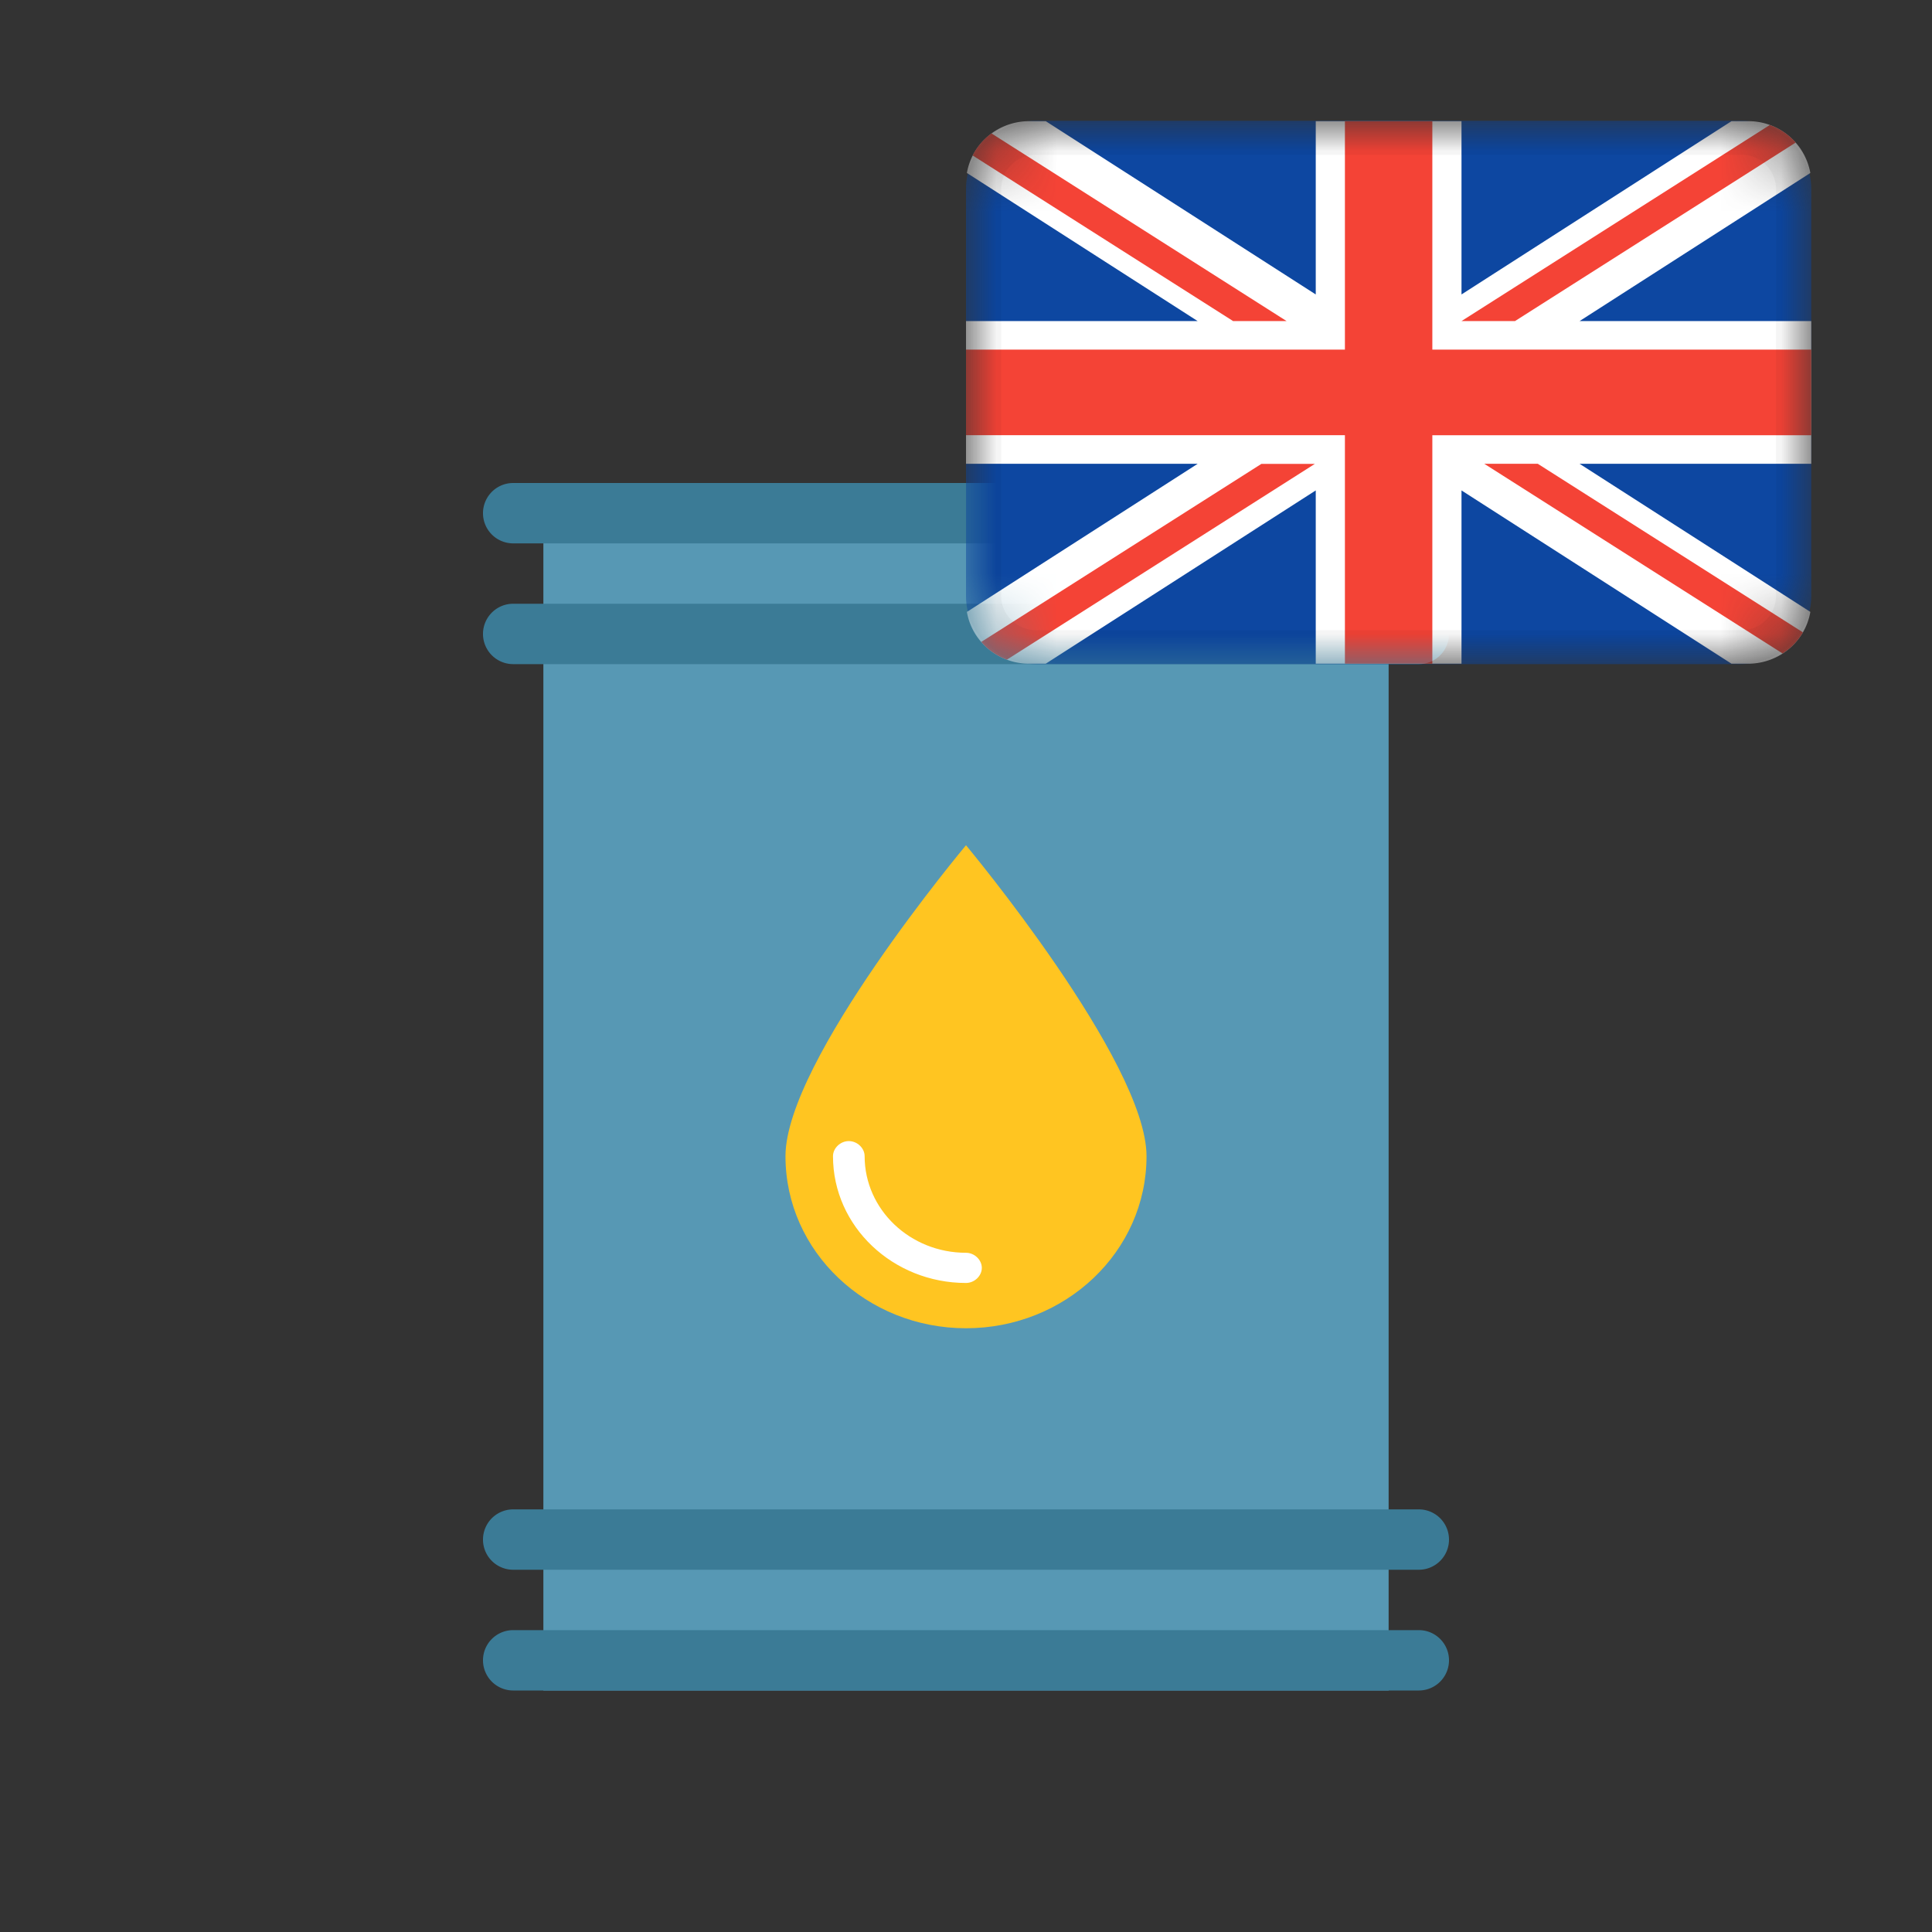 <svg width="32" height="32" fill="none" xmlns="http://www.w3.org/2000/svg"><rect width="100%" height="100%" fill="#333333" stroke="none"/><path d="M23 8H9v20h14V8z" fill="#5798B4"/><path fill-rule="evenodd" clip-rule="evenodd" d="M23.5 8h-15a.5.5 0 000 1h15a.5.5 0 000-1zm-15 17h15a.5.5 0 010 1h-15a.5.5 0 010-1zm0 2h15a.5.5 0 010 1h-15a.5.5 0 010-1zm0-17h15a.5.5 0 010 1h-15a.5.5 0 010-1z" fill="#3B7B96"/><path d="M18.99 19.15c0 1.583-1.346 2.85-2.99 2.85-1.644 0-2.99-1.267-2.99-2.85C13.01 17.567 16 14 16 14s2.99 3.583 2.99 5.15z" fill="#FFC521"/><path d="M16 21.25c-1.207 0-2.203-.933-2.203-2.1 0-.133.122-.25.262-.25s.262.117.262.25c0 .883.752 1.6 1.679 1.6.14 0 .262.117.262.25s-.122.25-.262.25z" fill="#fff"/><mask id="a" maskUnits="userSpaceOnUse" x="16" y="2" width="14" height="9"><path d="M28.833 2H17.167C16.522 2 16 2.504 16 3.125v6.75c0 .621.522 1.125 1.167 1.125h11.666C29.478 11 30 10.496 30 9.875v-6.75C30 2.504 29.478 2 28.833 2z" fill="#fff"/></mask><g mask="url(#a)"><path d="M28.833 2H17.167C16.522 2 16 2.504 16 3.125v6.75c0 .621.522 1.125 1.167 1.125h11.666C29.478 11 30 10.496 30 9.875v-6.75C30 2.504 29.478 2 28.833 2z" fill="#0D47A1"/><path d="M29.985 2.865a1.043 1.043 0 00-1.034-.858h-.272l-4.472 2.87v-2.87h-2.414v2.87l-4.472-2.87h-.273c-.52 0-.95.371-1.033.858l3.822 2.453H16v2.364h3.837l-3.822 2.453c.082.487.514.858 1.034.858h.272l4.472-2.87v2.87h2.414v-2.87l4.472 2.87h.273c.52 0 .95-.371 1.033-.858l-3.822-2.453H30V5.318h-3.837l3.822-2.453z" fill="#fff"/><path d="M23.724 2.007v3.784H30v1.418h-6.276v3.784h-1.448V7.208H16V5.791h6.276V2.007h1.448zM21.78 7.682l-5.102 3.244a1.053 1.053 0 01-.354-.218l-.072-.075 4.641-2.95h.887zm3.691 0l4.391 2.792a1.04 1.04 0 01-.256.293l-.08.057-4.941-3.142h.886zM16.423 2.21l4.887 3.108h-.886L16.11 2.575c.073-.144.18-.27.312-.365zm12.89-.14c.168.06.315.162.43.291l-4.65 2.957h-.886l5.107-3.248z" fill="#F44336"/><path fill-rule="evenodd" clip-rule="evenodd" d="M28.833 2.563H17.167a.573.573 0 00-.584.562v6.75c0 .31.262.563.584.563h11.666a.573.573 0 00.584-.563v-6.75a.573.573 0 00-.584-.563zM17.167 2C16.522 2 16 2.504 16 3.125v6.75c0 .621.522 1.125 1.167 1.125h11.666C29.478 11 30 10.496 30 9.875v-6.75C30 2.504 29.478 2 28.833 2H17.167z" fill="#000" fill-opacity=".04"/></g></svg>